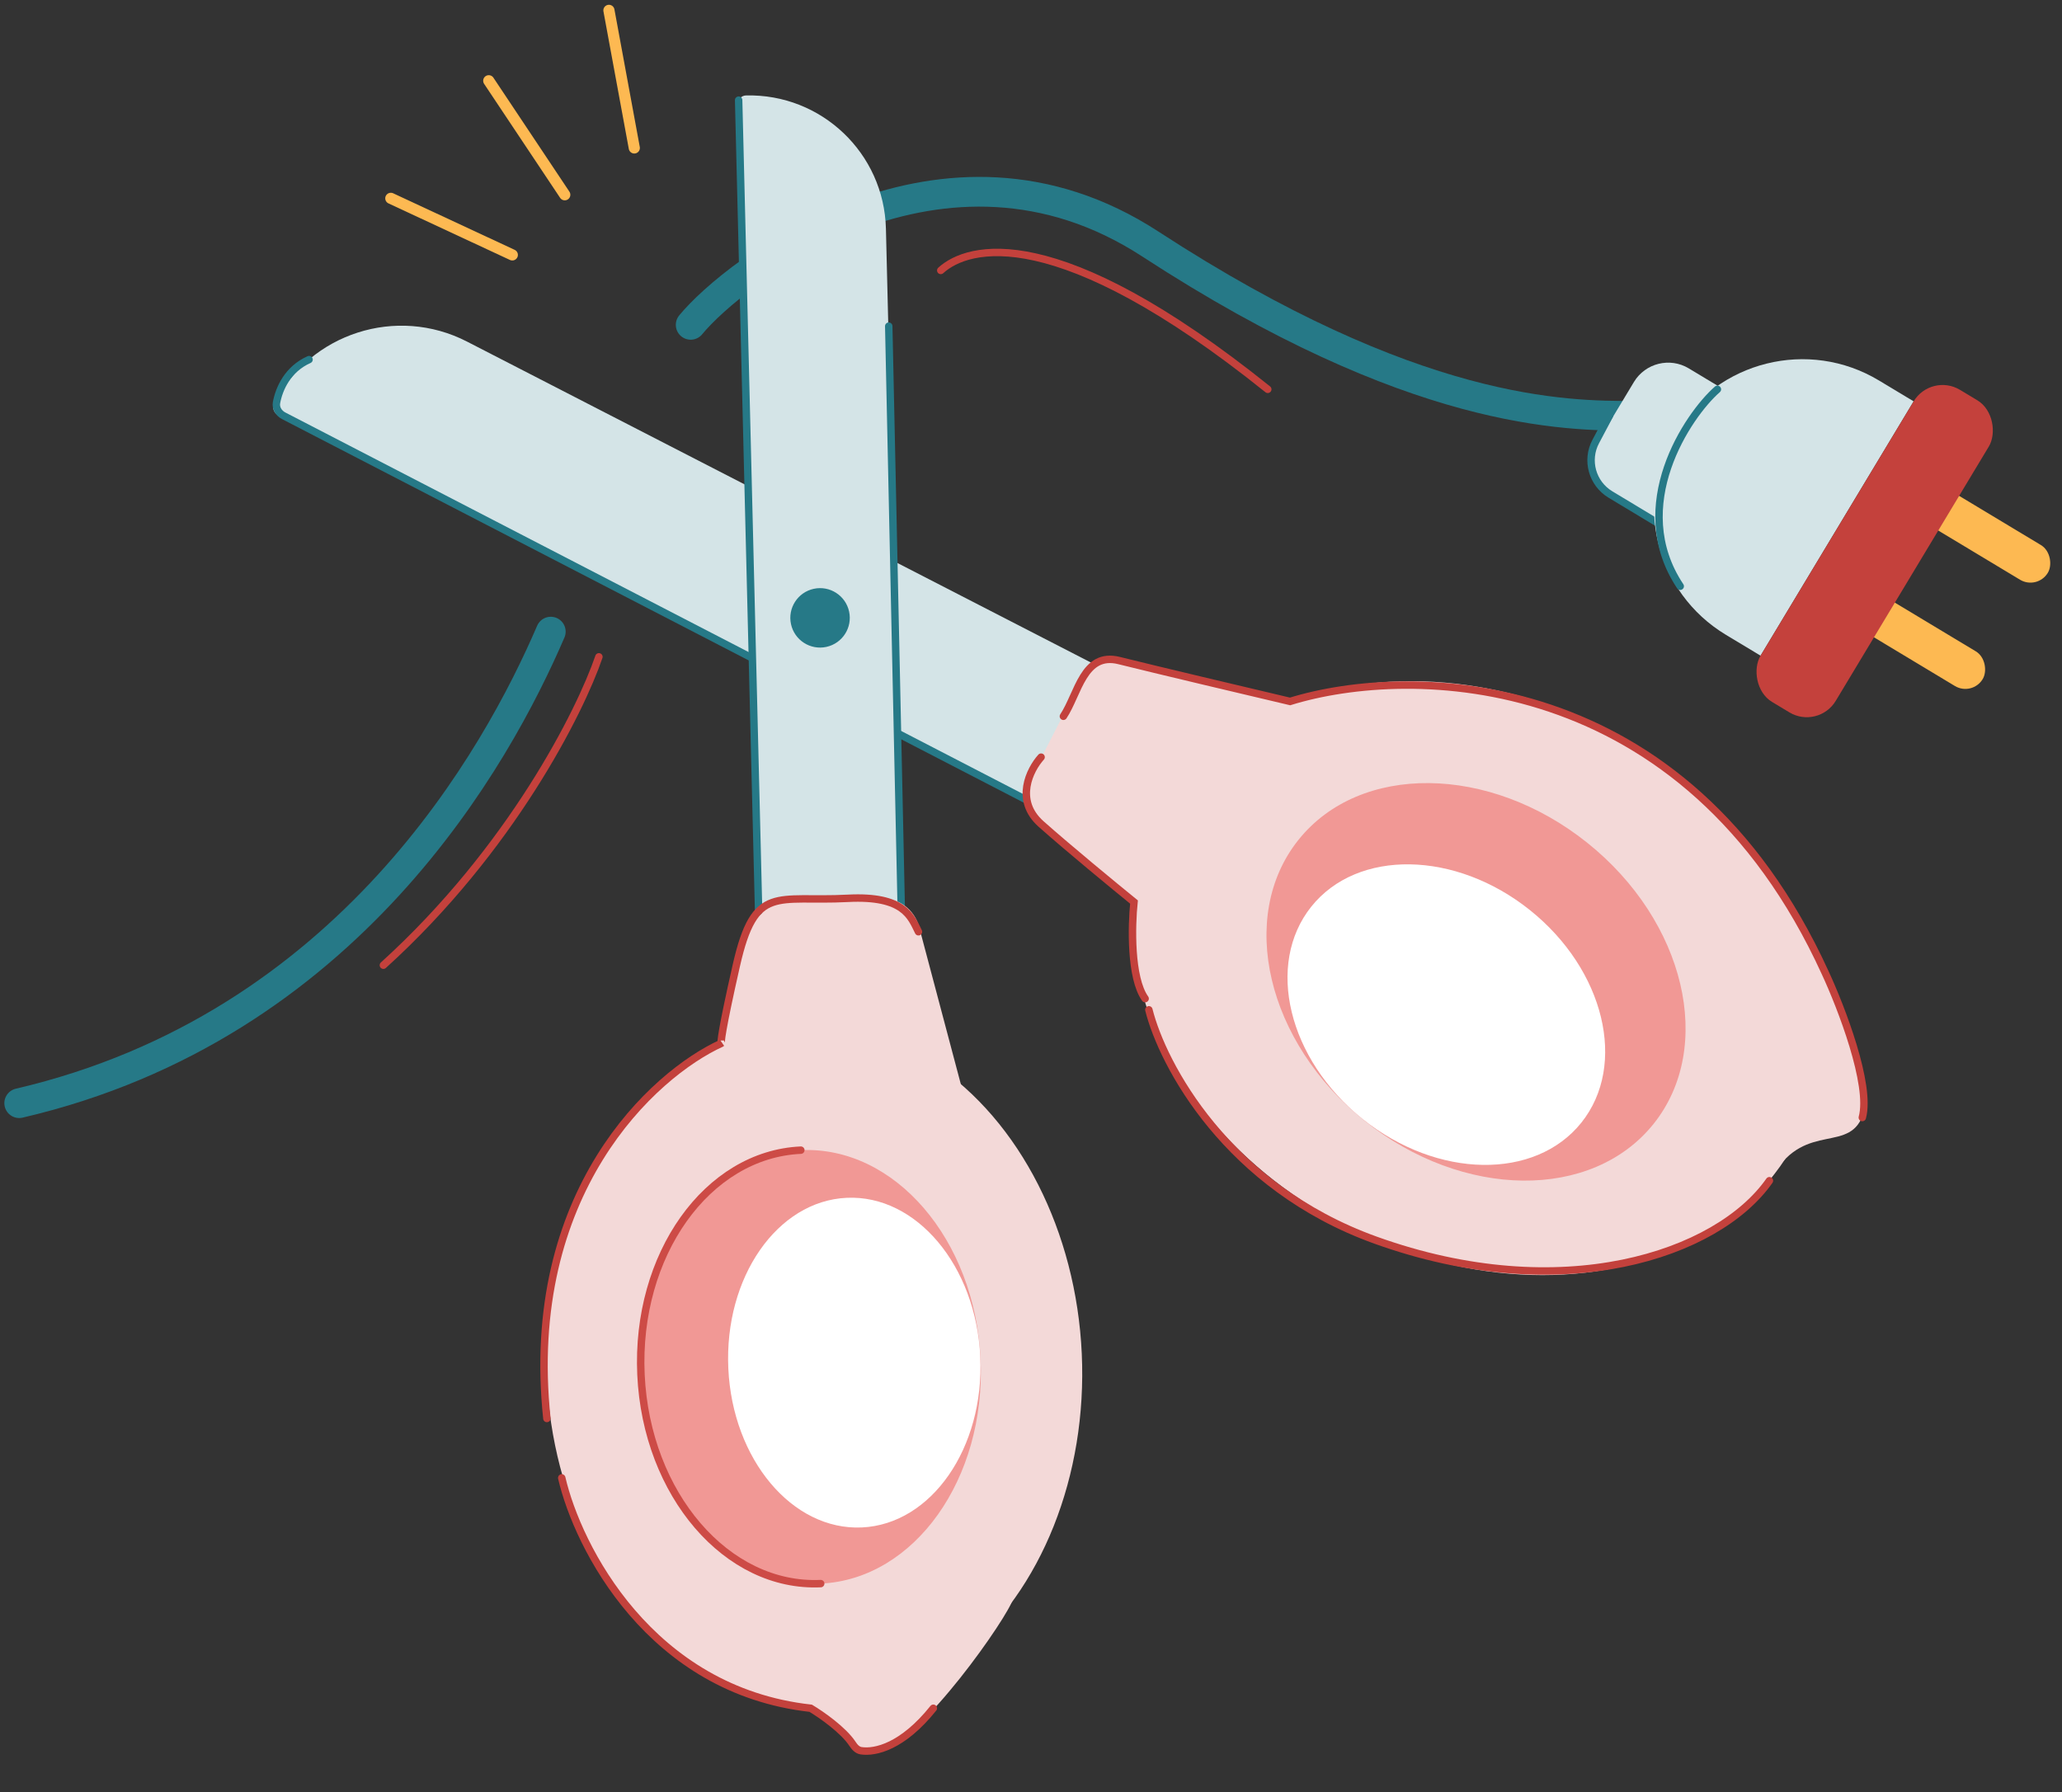 <svg width="199" height="173" viewBox="0 0 199 173" fill="none" xmlns="http://www.w3.org/2000/svg">
<rect x="0" y="0" width="199" height="173" fill="#333333" stroke="none"/>
<path d="M53.156 60.967C48.013 72.924 33.638 99.076 1.854 106.482" stroke="#267987" stroke-width="2.869" stroke-linecap="round"/>
<path d="M66.656 31.355C70.771 26.341 90.971 10.494 111.015 23.553C136.473 40.139 151.13 40.139 157.687 40.139" stroke="#267987" stroke-width="2.869" stroke-linecap="round"/>
<path d="M157.686 36.873C158.785 35.048 161.155 34.459 162.98 35.557L166.928 37.933L159.541 50.207L155.593 47.831C153.768 46.733 153.179 44.362 154.277 42.537L157.686 36.873Z" fill="#D4E4E7"/>
<path d="M155.342 40.092L154.002 42.617C153.04 44.427 153.663 46.673 155.419 47.73L160.004 50.492" stroke="#267987" stroke-width="0.717" stroke-linecap="round"/>
<path d="M161.674 41.611C165.754 34.833 174.556 32.645 181.335 36.725L184.682 38.739L169.908 63.287L166.561 61.272C159.782 57.192 157.594 48.39 161.674 41.611Z" fill="#D4E4E7"/>
<path d="M26.821 40.051C26.413 39.842 26.253 39.342 26.463 38.935C29.953 32.15 38.283 29.48 45.068 32.97L108.691 65.704L101.992 78.726L26.821 40.051Z" fill="#D4E4E7"/>
<path d="M99.398 77.384L27.375 40.131C26.898 39.884 26.589 39.39 26.686 38.863C26.933 37.528 27.759 35.628 29.827 34.709" stroke="#267987" stroke-width="0.713" stroke-linecap="round"/>
<path d="M71.22 10.024C71.209 9.587 71.555 9.224 71.992 9.213C79.273 9.035 85.321 14.794 85.499 22.075L87.168 90.357L73.192 90.699L71.22 10.024Z" fill="#D4E4E7"/>
<path d="M85.771 31.482L86.983 87.909" stroke="#267987" stroke-width="0.717" stroke-linecap="round"/>
<circle cx="79.142" cy="59.638" r="2.869" transform="rotate(-12.25 79.142 59.638)" fill="#267987"/>
<rect x="187.481" y="46.902" width="13.023" height="3.907" rx="1.953" transform="rotate(31.042 187.481 46.902)" fill="#FDB952"/>
<rect x="181.195" y="57.16" width="13.023" height="3.907" rx="1.953" transform="rotate(31.042 181.195 57.16)" fill="#FDB952"/>
<rect x="186.363" y="35.949" width="8.465" height="35.162" rx="3.256" transform="rotate(31.042 186.363 35.949)" fill="#C4413C"/>
<path d="M71.872 89.83C72.259 88.17 73.718 86.981 75.421 86.936L84.982 86.685C86.717 86.64 88.256 87.792 88.701 89.469L93.489 107.516C94.109 109.853 92.386 112.156 89.969 112.221L71.354 112.721C68.901 112.787 67.049 110.515 67.606 108.126L71.872 89.83Z" fill="#F3D9D8"/>
<ellipse cx="78.582" cy="131.837" rx="25.845" ry="32.994" transform="rotate(-2.624 78.582 131.837)" fill="#F3D9D8"/>
<ellipse cx="78.246" cy="131.936" rx="16.404" ry="20.942" transform="rotate(-2.624 78.246 131.936)" fill="#F19895"/>
<path d="M79.205 152.856C70.154 153.271 62.389 144.241 61.859 132.687C61.33 121.134 68.237 111.431 77.287 111.017" stroke="#CD4B46" stroke-width="0.717" stroke-linecap="round"/>
<ellipse cx="82.447" cy="131.526" rx="12.171" ry="15.926" transform="rotate(-2.624 82.447 131.526)" fill="white"/>
<path d="M75.801 164.495C71.155 164.277 66.461 160.901 64.695 159.24C75.851 157.073 98.08 153.065 97.749 154.363C97.335 155.986 88.866 168.174 84.839 169.048C80.813 169.922 81.61 164.767 75.801 164.495Z" fill="#F3D9D8"/>
<path d="M100.528 79.504C99.196 78.315 98.835 76.377 99.649 74.788L104.216 65.871C105.045 64.253 106.877 63.416 108.642 63.849L127.64 68.503C130.1 69.106 131.353 71.846 130.2 74.101L121.317 91.468C120.146 93.757 117.128 94.32 115.211 92.609L100.528 79.504Z" fill="#F3D9D8"/>
<ellipse cx="142.526" cy="94.414" rx="27.074" ry="34.563" transform="rotate(-63.998 142.526 94.414)" fill="#F3D9D8"/>
<ellipse rx="17.184" ry="21.937" transform="matrix(-0.625 0.781 0.781 0.625 142.449 94.772)" fill="#F19895"/>
<ellipse rx="12.913" ry="16.684" transform="matrix(-0.625 0.781 0.781 0.625 139.584 97.935)" fill="white"/>
<path d="M171.155 113.362C168.623 117.525 163.163 120.147 160.75 120.938C164.356 109.592 171.826 87.14 172.854 88.096C174.138 89.291 181.095 103.196 179.878 107.337C178.661 111.478 174.32 108.157 171.155 113.362Z" fill="#F3D9D8"/>
<path d="M71.285 9.666L73.213 87.968" stroke="#267987" stroke-width="0.717" stroke-linecap="round"/>
<path d="M61.215 14.28L58.767 1" stroke="#FDB952" stroke-width="1.076" stroke-linecap="round" stroke-linejoin="round"/>
<path d="M54.505 18.8L47.169 7.795" stroke="#FDB952" stroke-width="1.076" stroke-linecap="round" stroke-linejoin="round"/>
<path d="M49.443 24.604L37.717 19.144" stroke="#FDB952" stroke-width="1.076" stroke-linecap="round" stroke-linejoin="round"/>
<path d="M88.64 89.938C87.923 88.504 87.277 86.424 81.826 86.71C74.908 87.075 72.861 85.276 71.068 93.165C69.634 99.477 69.514 100.816 69.634 100.696C63.059 103.685 50.483 115.113 52.779 136.917" stroke="#C3413C" stroke-width="0.717" stroke-linecap="round"/>
<path d="M54.212 142.652C55.766 149.347 62.748 163.165 78.24 164.887C79.296 165.52 81.398 166.995 82.269 168.319C82.474 168.631 82.733 168.931 83.102 168.987C84.468 169.195 87.112 168.59 90.074 164.887" stroke="#C3413C" stroke-width="0.717" stroke-linecap="round"/>
<path d="M102.626 69.139C104.06 66.987 104.563 62.899 108.005 63.76C111.448 64.621 120.437 66.748 124.502 67.705C136.097 64.118 162.658 64.334 176.142 93.884C177.696 97.231 180.589 104.714 179.729 107.87" stroke="#C3413C" stroke-width="0.717" stroke-linecap="round"/>
<path d="M110.875 97.469C112.189 102.728 118.405 114.539 132.75 119.703C150.681 126.158 165.743 121.137 170.764 113.965" stroke="#C3413C" stroke-width="0.717" stroke-linecap="round"/>
<path d="M100.474 73.082C99.398 74.277 97.892 77.242 100.474 79.537C103.056 81.832 107.527 85.514 109.44 87.068C109.201 89.339 109.081 94.384 110.516 96.392" stroke="#C3413C" stroke-width="0.717" stroke-linecap="round"/>
<path d="M57.799 63.4C56.006 68.66 49.336 81.977 36.999 93.166" stroke="#C4413C" stroke-width="0.717" stroke-linecap="round"/>
<path d="M90.791 26.103C93.421 23.712 101.98 21.226 122.35 37.579" stroke="#C4413C" stroke-width="0.717" stroke-linecap="round"/>
<path d="M165.743 37.58C162.874 40.09 156.992 48.841 162.156 56.587" stroke="#267987" stroke-width="0.717" stroke-linecap="round"/>
</svg>
